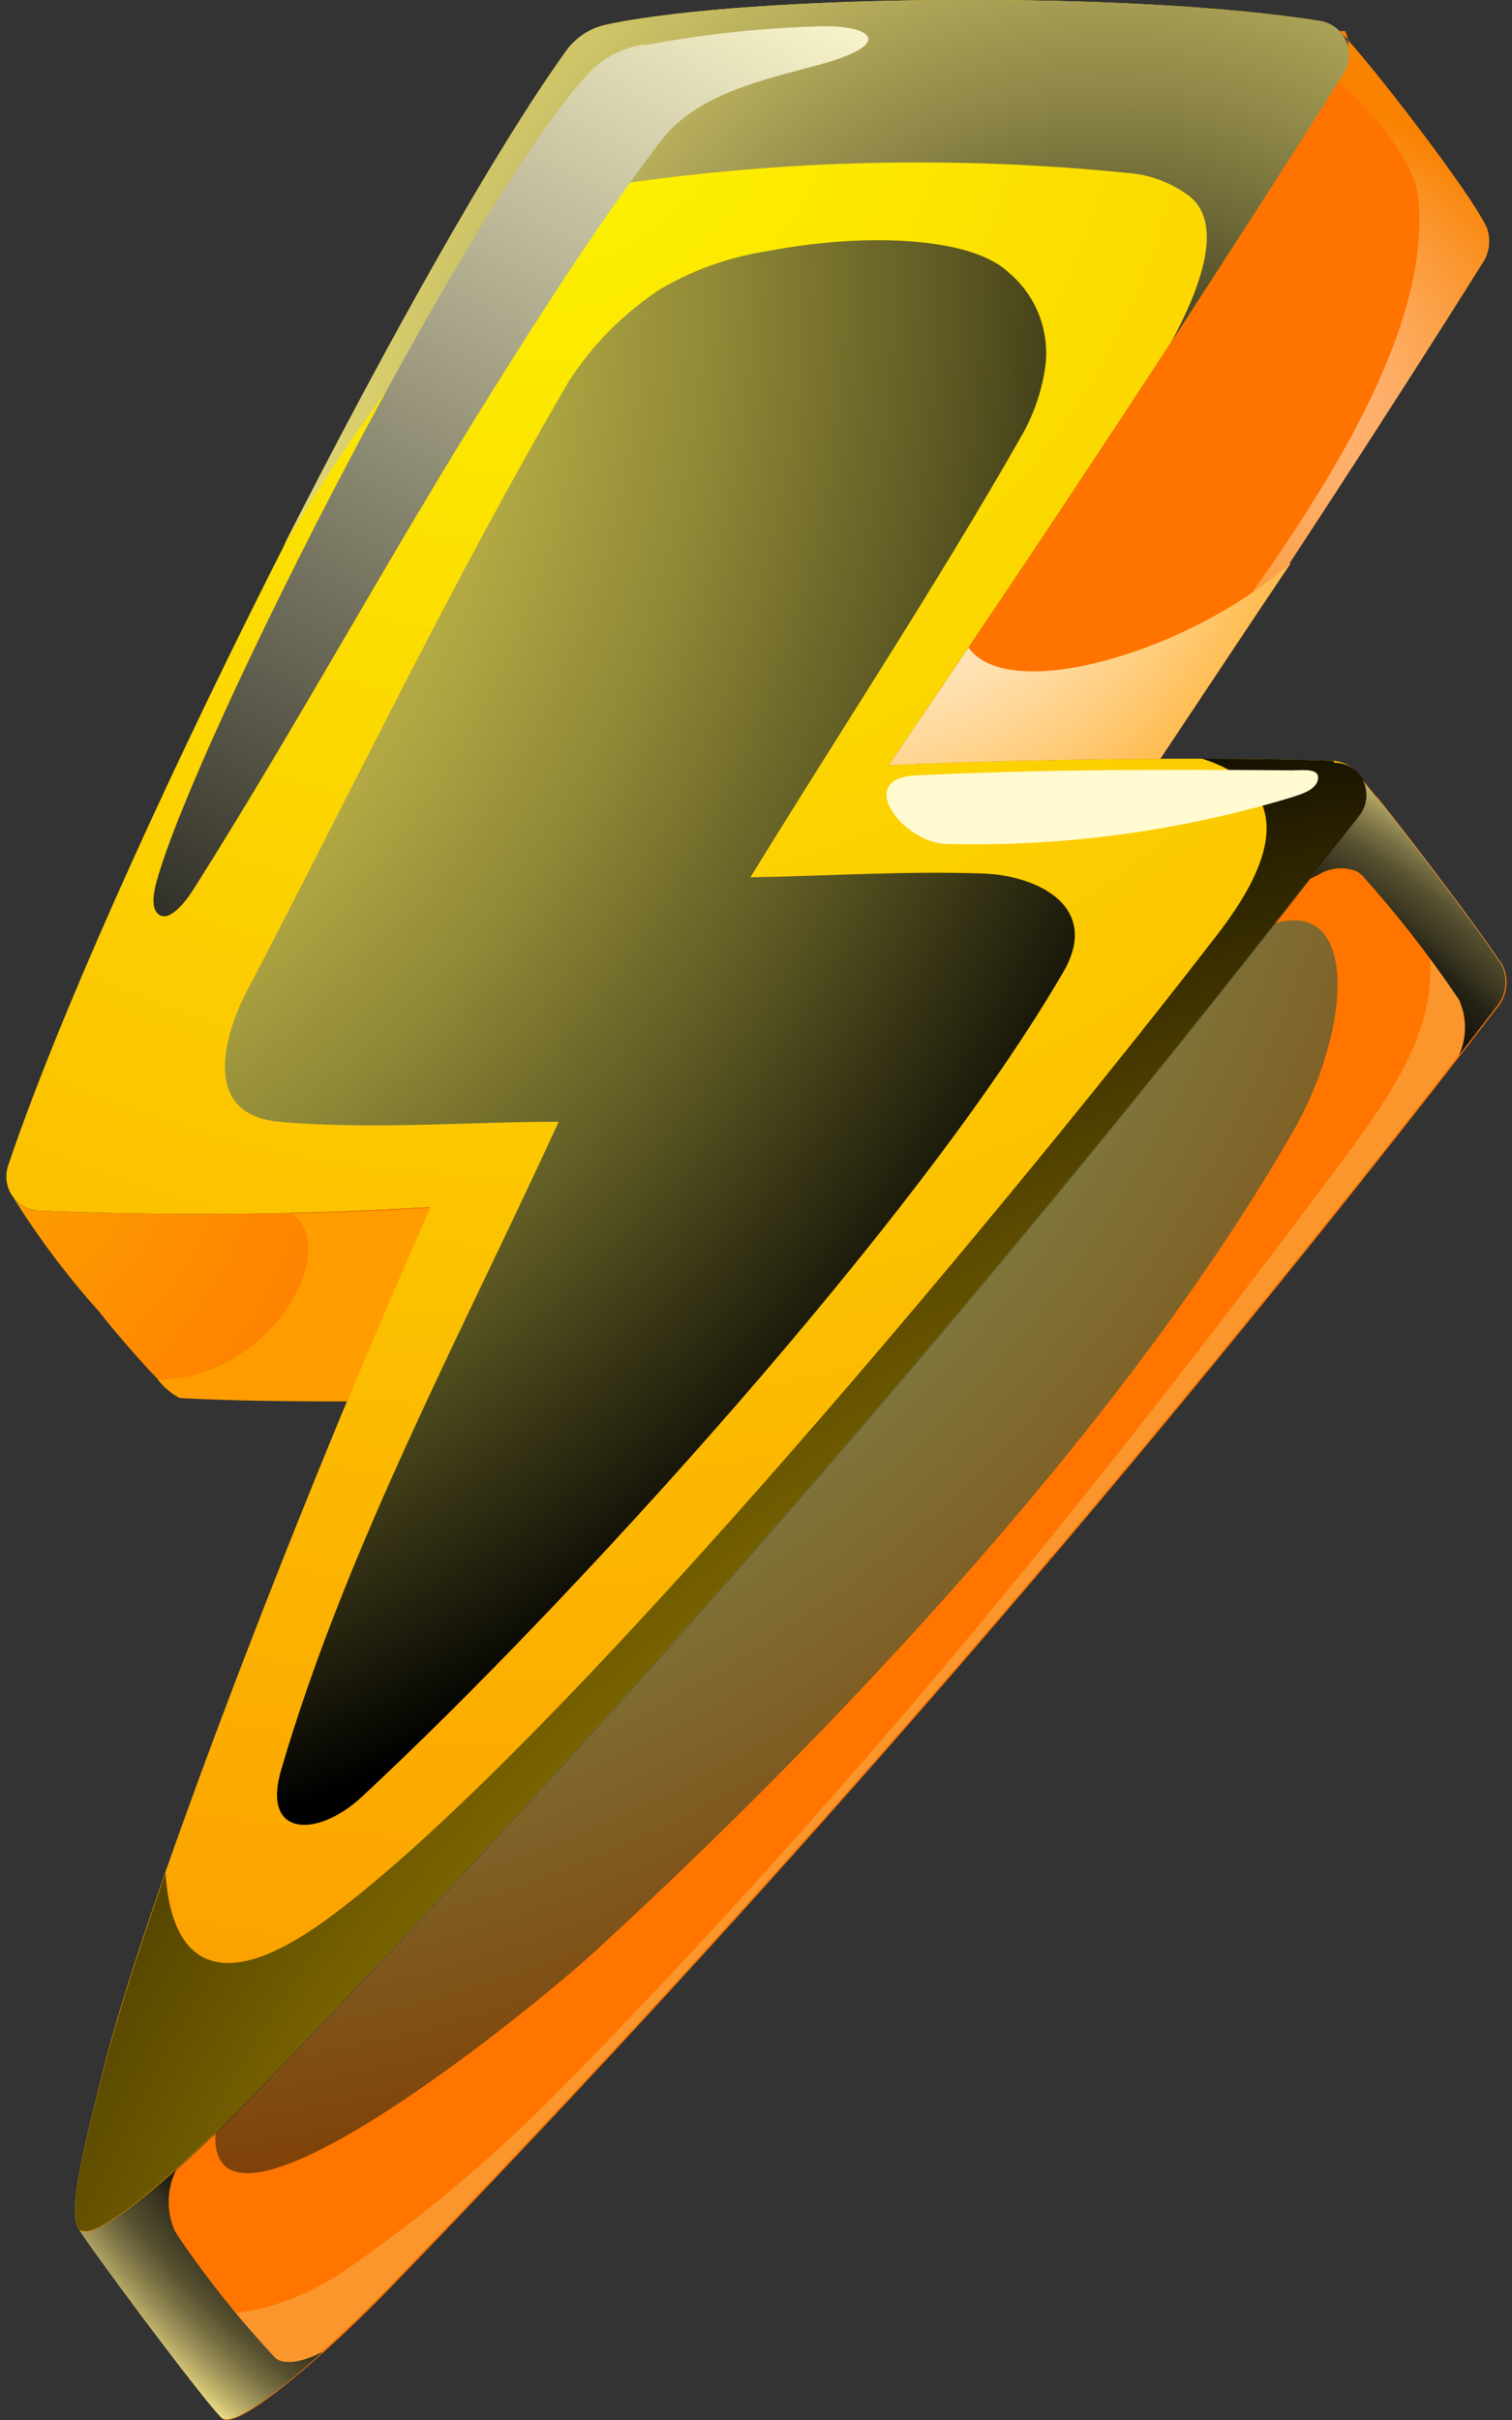 <svg width="70" height="112" viewBox="0 0 70 112" fill="none" xmlns="http://www.w3.org/2000/svg">
<rect x="0" y="0" width="70" height="112" fill="#333333" stroke="none"/>
<path fill-rule="evenodd" clip-rule="evenodd" d="M19.907 55.865C13.878 56.221 7.834 56.276 1.799 56.029C1.554 56.02 1.314 55.953 1.099 55.833C0.885 55.713 0.702 55.544 0.566 55.339C1.75 57.248 3.101 59.048 4.602 60.719C4.895 61.133 7.827 64.643 8.327 64.668C10.327 64.781 13.155 64.832 16.087 64.824C17.355 61.763 18.674 58.736 19.924 55.865H19.907Z" fill="url(#paint0_radial_2758_48266)"/>
<path fill-rule="evenodd" clip-rule="evenodd" d="M62.201 3.379C55.881 13.459 47.982 25.393 41.145 35.412C44.723 35.248 49.414 35.136 53.716 35.119C58.89 27.358 64.219 19.227 68.728 12.027C68.849 11.8 68.92 11.55 68.938 11.293C68.956 11.036 68.919 10.778 68.832 10.536C68.107 8.941 63.287 2.698 62.011 1.439H62.097H62.279C62.388 1.676 62.436 1.937 62.418 2.198C62.4 2.459 62.316 2.711 62.175 2.931L62.201 3.379Z" fill="url(#paint1_radial_2758_48266)"/>
<path fill-rule="evenodd" clip-rule="evenodd" d="M62.933 37.748C46.88 58.558 29.671 78.45 11.387 97.33C8.913 99.917 4.679 103.711 3.8 103.254H3.756C3.73 103.239 3.706 103.218 3.688 103.194C4.058 103.901 9.223 110.799 10.18 111.816C10.222 111.869 10.272 111.916 10.327 111.954C11.189 112.428 15.44 108.583 17.923 106.031C36.207 87.153 53.413 67.26 69.461 46.448C69.613 46.208 69.708 45.936 69.738 45.654C69.768 45.371 69.732 45.085 69.633 44.819C69.478 44.491 69.513 44.603 69.444 44.517C68.71 43.318 64.27 37.446 63.02 36.032C63.15 36.293 63.203 36.585 63.174 36.875C63.145 37.165 63.035 37.441 62.856 37.67L62.933 37.748Z" fill="url(#paint2_radial_2758_48266)"/>
<path style="mix-blend-mode:multiply" opacity="0.5" fill-rule="evenodd" clip-rule="evenodd" d="M61.942 3.793C63.485 5.086 65.391 7.371 65.632 8.966C66.494 15.675 60.088 24.487 56.553 29.402C53.802 33.222 51.758 34.576 49.258 35.119C50.749 35.119 52.258 35.119 53.716 35.119C58.889 27.358 64.218 19.227 68.728 12.027C68.848 11.8 68.919 11.55 68.937 11.293C68.955 11.036 68.919 10.778 68.831 10.536C68.107 8.941 63.304 2.715 62.019 1.439H62.071H62.252C62.362 1.676 62.41 1.937 62.392 2.198C62.374 2.459 62.29 2.711 62.149 2.931L61.89 3.345L61.942 3.793Z" fill="url(#paint3_radial_2758_48266)"/>
<path style="mix-blend-mode:multiply" opacity="0.5" fill-rule="evenodd" clip-rule="evenodd" d="M69.409 44.457C68.78 43.431 65.452 38.981 63.718 36.834C67.245 44.207 67.245 46.863 62.425 53.347C56.484 61.331 50.353 69.212 43.973 76.826C38.109 83.784 32.005 90.562 25.607 97.037C22.716 99.935 19.574 102.57 16.216 104.91C12.31 107.652 8.456 107.592 5.68 106.014C7.361 108.281 9.551 111.187 10.146 111.748C10.188 111.8 10.238 111.847 10.293 111.886C11.155 112.36 15.406 108.514 17.889 105.962C36.173 87.084 53.379 67.192 69.427 46.38C69.579 46.14 69.674 45.868 69.704 45.585C69.734 45.302 69.698 45.017 69.599 44.75C69.444 44.422 69.478 44.535 69.409 44.448V44.457Z" fill="url(#paint4_radial_2758_48266)"/>
<path style="mix-blend-mode:screen" fill-rule="evenodd" clip-rule="evenodd" d="M14.883 108.868C14.141 109.256 13.236 109.497 12.77 109.152C11.111 107.384 9.594 105.487 8.235 103.479L8.088 103.237C7.889 102.783 7.794 102.291 7.81 101.795C7.827 101.3 7.954 100.814 8.183 100.375C6.226 102.099 4.32 103.548 3.768 103.255C3.726 103.234 3.687 103.204 3.656 103.168C4.027 103.875 9.192 110.773 10.149 111.791C10.191 111.844 10.24 111.89 10.296 111.929C10.865 112.248 12.882 110.704 14.883 108.902V108.868ZM61.04 40.482C61.308 40.316 61.613 40.217 61.928 40.193C62.243 40.169 62.56 40.22 62.85 40.344L63.057 40.508C64.685 42.318 66.183 44.239 67.541 46.259C67.728 46.665 67.824 47.106 67.824 47.553C67.824 47.999 67.728 48.44 67.541 48.846L69.412 46.423C69.565 46.183 69.659 45.911 69.689 45.628C69.719 45.346 69.683 45.06 69.585 44.793C69.43 44.466 69.464 44.578 69.395 44.492C68.662 43.293 64.221 37.421 62.971 36.007L63.049 36.145C63.179 36.406 63.233 36.698 63.203 36.988C63.175 37.278 63.064 37.553 62.885 37.783L60.781 40.482L60.617 40.697C60.746 40.62 60.893 40.551 61.04 40.482Z" fill="url(#paint5_radial_2758_48266)"/>
<path fill-rule="evenodd" clip-rule="evenodd" d="M28.099 1.137C34.765 -0.286 52.527 -0.424 61.115 0.973C61.374 1.015 61.618 1.12 61.826 1.28C62.034 1.439 62.198 1.648 62.305 1.887C62.415 2.124 62.463 2.385 62.445 2.646C62.427 2.907 62.343 3.159 62.202 3.379C55.882 13.459 47.983 25.392 41.145 35.412C47.233 35.127 56.563 35.015 61.693 35.213C61.982 35.225 62.262 35.315 62.503 35.474C62.744 35.634 62.938 35.856 63.062 36.117C63.186 36.377 63.237 36.667 63.208 36.955C63.18 37.243 63.073 37.517 62.9 37.748C46.847 58.559 29.638 78.451 11.354 97.331C8.88 99.918 4.646 103.711 3.766 103.254C2.887 102.797 4.206 98.184 4.758 95.899C6.422 89.001 13.441 70.489 19.908 55.865C13.879 56.221 7.835 56.276 1.8 56.028C1.556 56.017 1.317 55.95 1.103 55.83C0.889 55.711 0.705 55.543 0.567 55.341C0.429 55.139 0.34 54.907 0.307 54.664C0.274 54.421 0.299 54.174 0.378 53.942C4.862 40.611 19.348 11.915 26.194 2.387C26.644 1.741 27.327 1.293 28.099 1.137Z" fill="url(#paint6_radial_2758_48266)"/>
<path style="mix-blend-mode:multiply" fill-rule="evenodd" clip-rule="evenodd" d="M59.709 26.074C55.286 30.057 46.775 32.661 44.835 29.971C43.585 31.834 42.343 33.653 41.145 35.412C44.723 35.248 49.414 35.136 53.716 35.119C55.708 32.135 57.726 29.083 59.752 26.074H59.709Z" fill="url(#paint7_radial_2758_48266)"/>
<path style="mix-blend-mode:multiply" fill-rule="evenodd" clip-rule="evenodd" d="M13.518 56.14C15.941 58.02 12.198 63.952 7.301 63.84C7.574 64.197 7.921 64.491 8.318 64.703C10.319 64.815 13.147 64.866 16.079 64.858C17.346 61.797 18.665 58.77 19.916 55.899C18.26 56.037 15.975 56.123 13.526 56.175L13.518 56.14Z" fill="url(#paint8_radial_2758_48266)"/>
<path style="mix-blend-mode:screen" fill-rule="evenodd" clip-rule="evenodd" d="M28.679 8.518C36.483 7.383 44.398 7.212 52.244 8.009C53.281 8.092 54.272 8.473 55.098 9.104C56.659 10.406 55.59 13.295 54.236 15.813C57.03 11.501 59.746 7.319 62.212 3.379C62.353 3.159 62.437 2.907 62.455 2.646C62.473 2.385 62.425 2.124 62.316 1.887C62.209 1.648 62.044 1.439 61.836 1.28C61.628 1.12 61.384 1.015 61.126 0.973C52.529 -0.424 34.766 -0.286 28.101 1.137C27.325 1.291 26.639 1.739 26.187 2.387C22.919 6.931 17.926 15.821 13.098 25.323C16.478 19.607 23.609 9.354 28.679 8.518Z" fill="url(#paint9_radial_2758_48266)"/>
<path style="mix-blend-mode:screen" fill-rule="evenodd" clip-rule="evenodd" d="M3.722 103.228H3.765H3.722ZM61.692 35.213C60.028 35.144 57.932 35.118 55.656 35.11C59.493 36.352 59.502 39.171 56.406 43.189C48.103 53.985 25.994 80.879 15.156 88.811C9.663 92.821 7.887 90.277 7.663 86.69C6.309 90.562 5.291 93.787 4.774 95.899C4.257 98.012 3.006 102.366 3.67 103.168C3.689 103.193 3.713 103.213 3.739 103.228H3.782C4.334 103.522 6.24 102.09 8.197 100.348C9.318 99.348 10.465 98.236 11.37 97.305C28.78 79.325 45.218 60.429 60.614 40.697L62.934 37.748C63.113 37.519 63.223 37.243 63.252 36.953C63.281 36.663 63.227 36.371 63.097 36.11V36.058C62.965 35.831 62.777 35.642 62.55 35.509C62.324 35.376 62.067 35.304 61.804 35.3L61.692 35.213Z" fill="url(#paint10_radial_2758_48266)"/>
<path style="mix-blend-mode:screen" fill-rule="evenodd" clip-rule="evenodd" d="M29.817 2.06C28.942 2.192 28.125 2.575 27.463 3.163C22.109 8.656 9.149 34.032 7.26 40.758C7.131 41.215 6.959 42.008 7.329 42.31C7.855 42.741 8.657 41.629 8.933 41.198C13.71 33.653 17.97 25.789 22.729 18.201C25.092 14.407 27.903 10.053 30.61 6.5C32.335 4.267 35.56 3.655 38.069 2.956C41.647 1.948 40.19 1.077 37.612 1.232C35.007 1.317 32.412 1.605 29.852 2.094L29.817 2.06Z" fill="url(#paint11_linear_2758_48266)"/>
<path style="mix-blend-mode:screen" fill-rule="evenodd" clip-rule="evenodd" d="M59.924 35.653C54.087 35.602 48.24 35.602 42.403 35.886C39.557 36.024 41.756 38.93 43.739 39.059C49.16 39.205 54.569 38.48 59.76 36.912C60.243 36.757 60.95 36.559 61.019 36.05C61.088 35.541 60.312 35.653 59.924 35.645V35.653Z" fill="url(#paint12_linear_2758_48266)"/>
<path style="mix-blend-mode:screen" opacity="0.5" fill-rule="evenodd" clip-rule="evenodd" d="M9.976 98.71C9.605 105.091 24.263 93.321 27.583 90.278C38.853 79.93 52.304 65.617 59.952 52.209C62.539 47.596 62.91 41.629 59.047 42.724C44.207 61.599 28.409 79.701 11.717 96.96L11.355 97.331C10.933 97.762 10.493 98.193 9.976 98.71Z" fill="url(#paint13_radial_2758_48266)"/>
<path style="mix-blend-mode:screen" fill-rule="evenodd" clip-rule="evenodd" d="M30.377 13.511C28.774 14.599 27.404 15.997 26.35 17.623C20.97 26.815 16.374 36.429 11.425 45.88C10.399 47.854 9.26 51.588 12.934 51.916C17.245 52.295 21.556 51.916 25.867 51.916C21.41 61.633 16.038 71.601 13.037 81.845C12.063 85.026 14.649 85.078 16.71 83.198C26.117 74.472 42.578 56.468 49.243 44.957C50.968 41.956 48.036 40.525 45.553 40.43C41.949 40.301 38.344 40.542 34.74 40.603C38.931 33.782 43.363 27.074 47.312 20.141C47.886 19.13 48.258 18.017 48.407 16.865C48.493 16.066 48.38 15.259 48.08 14.514C47.779 13.77 47.299 13.111 46.682 12.597C44.829 10.872 39.707 10.812 35.525 11.622C33.692 11.903 31.934 12.545 30.351 13.511H30.377Z" fill="url(#paint14_radial_2758_48266)"/>
<defs>
<radialGradient id="paint0_radial_2758_48266" cx="0" cy="0" r="1" gradientUnits="userSpaceOnUse" gradientTransform="translate(-5.038 50.2) scale(28.791 28.791)">
<stop stop-color="#FCAC00"/>
<stop offset="1" stop-color="#FF7300"/>
</radialGradient>
<radialGradient id="paint1_radial_2758_48266" cx="0" cy="0" r="1" gradientUnits="userSpaceOnUse" gradientTransform="translate(2485.68 503.221) scale(2274.41 2779.68)">
<stop stop-color="#FCAC00"/>
<stop offset="1" stop-color="#FF7300"/>
</radialGradient>
<radialGradient id="paint2_radial_2758_48266" cx="0" cy="0" r="1" gradientUnits="userSpaceOnUse" gradientTransform="translate(6708.83 8445.03) scale(10157.5 11679.9)">
<stop stop-color="#FCAC00"/>
<stop offset="1" stop-color="#FF7300"/>
</radialGradient>
<radialGradient id="paint3_radial_2758_48266" cx="0" cy="0" r="1" gradientUnits="userSpaceOnUse" gradientTransform="translate(59.105 18.313) scale(13.805 13.805)">
<stop stop-color="white"/>
<stop offset="0.1" stop-color="#FFFDF9"/>
<stop offset="0.22" stop-color="#FEF6E9"/>
<stop offset="0.36" stop-color="#FDEACF"/>
<stop offset="0.51" stop-color="#FBDBAA"/>
<stop offset="0.67" stop-color="#F9C67A"/>
<stop offset="0.84" stop-color="#F6AE41"/>
<stop offset="1" stop-color="#F39200"/>
</radialGradient>
<radialGradient id="paint4_radial_2758_48266" cx="0" cy="0" r="1" gradientUnits="userSpaceOnUse" gradientTransform="translate(2398 4209.65) scale(5482.61 6429.31)">
<stop stop-color="white"/>
<stop offset="0.1" stop-color="#FFFDF9"/>
<stop offset="0.22" stop-color="#FEF6E9"/>
<stop offset="0.36" stop-color="#FDEACF"/>
<stop offset="0.51" stop-color="#FBDBAA"/>
<stop offset="0.67" stop-color="#F9C67A"/>
<stop offset="0.84" stop-color="#F6AE41"/>
<stop offset="1" stop-color="#F39200"/>
</radialGradient>
<radialGradient id="paint5_radial_2758_48266" cx="0" cy="0" r="1" gradientUnits="userSpaceOnUse" gradientTransform="translate(40.095 75.947) scale(47.58 47.58)">
<stop offset="0.58"/>
<stop offset="0.74" stop-color="#020201"/>
<stop offset="0.79" stop-color="#090805"/>
<stop offset="0.83" stop-color="#14130B"/>
<stop offset="0.87" stop-color="#252315"/>
<stop offset="0.89" stop-color="#3B3721"/>
<stop offset="0.92" stop-color="#575131"/>
<stop offset="0.94" stop-color="#776F43"/>
<stop offset="0.96" stop-color="#9D9258"/>
<stop offset="0.98" stop-color="#C8BB70"/>
<stop offset="1" stop-color="#FFEE8F"/>
</radialGradient>
<radialGradient id="paint6_radial_2758_48266" cx="0" cy="0" r="1" gradientUnits="userSpaceOnUse" gradientTransform="translate(23.952 1.189) scale(102.557 102.557)">
<stop stop-color="#FCF800"/>
<stop offset="1" stop-color="#FC9700"/>
</radialGradient>
<radialGradient id="paint7_radial_2758_48266" cx="0" cy="0" r="1" gradientUnits="userSpaceOnUse" gradientTransform="translate(38.808 19.598) scale(27.049 27.049)">
<stop stop-color="white"/>
<stop offset="0.1" stop-color="#FFFDF9"/>
<stop offset="0.22" stop-color="#FFF7E9"/>
<stop offset="0.36" stop-color="#FFECCF"/>
<stop offset="0.51" stop-color="#FFDEAA"/>
<stop offset="0.67" stop-color="#FFCC7A"/>
<stop offset="0.84" stop-color="#FFB641"/>
<stop offset="1" stop-color="#FF9D00"/>
</radialGradient>
<radialGradient id="paint8_radial_2758_48266" cx="0" cy="0" r="1" gradientUnits="userSpaceOnUse" gradientTransform="translate(469.509 679.86) scale(379.581 269.601)">
<stop stop-color="white"/>
<stop offset="0.1" stop-color="#FFFDF9"/>
<stop offset="0.22" stop-color="#FFF7E9"/>
<stop offset="0.36" stop-color="#FFECCF"/>
<stop offset="0.51" stop-color="#FFDEAA"/>
<stop offset="0.67" stop-color="#FFCC7A"/>
<stop offset="0.84" stop-color="#FFB641"/>
<stop offset="1" stop-color="#FF9D00"/>
</radialGradient>
<radialGradient id="paint9_radial_2758_48266" cx="0" cy="0" r="1" gradientUnits="userSpaceOnUse" gradientTransform="translate(51.692 23.745) scale(54.391 54.391)">
<stop/>
<stop offset="0.08" stop-color="#232112"/>
<stop offset="0.22" stop-color="#5C582E"/>
<stop offset="0.36" stop-color="#8E8747"/>
<stop offset="0.5" stop-color="#B7AE5C"/>
<stop offset="0.64" stop-color="#D6CC6C"/>
<stop offset="0.77" stop-color="#EDE277"/>
<stop offset="0.89" stop-color="#FAEF7E"/>
<stop offset="1" stop-color="#FFF380"/>
</radialGradient>
<radialGradient id="paint10_radial_2758_48266" cx="0" cy="0" r="1" gradientUnits="userSpaceOnUse" gradientTransform="translate(79.575 136.063) scale(109.386)">
<stop stop-color="#FFD000"/>
<stop offset="0.11" stop-color="#FACC00"/>
<stop offset="0.23" stop-color="#EDC100"/>
<stop offset="0.36" stop-color="#D6AF00"/>
<stop offset="0.5" stop-color="#B79500"/>
<stop offset="0.64" stop-color="#8E7400"/>
<stop offset="0.78" stop-color="#5C4B00"/>
<stop offset="0.92" stop-color="#231C00"/>
<stop offset="1"/>
</radialGradient>
<linearGradient id="paint11_linear_2758_48266" x1="35.724" y1="-2.829" x2="5.044" y2="55.684" gradientUnits="userSpaceOnUse">
<stop stop-color="#FFFACF"/>
<stop offset="1"/>
</linearGradient>
<linearGradient id="paint12_linear_2758_48266" x1="1551.76" y1="200.117" x2="2014.71" y2="200.117" gradientUnits="userSpaceOnUse">
<stop stop-color="#FFFACF"/>
<stop offset="1"/>
</linearGradient>
<radialGradient id="paint13_radial_2758_48266" cx="0" cy="0" r="1" gradientUnits="userSpaceOnUse" gradientTransform="translate(1.732 23.78) scale(79.992 79.992)">
<stop stop-color="#00FFFF"/>
<stop offset="0.11" stop-color="#00FAFA"/>
<stop offset="0.23" stop-color="#00EDED"/>
<stop offset="0.36" stop-color="#00D6D6"/>
<stop offset="0.5" stop-color="#00B7B7"/>
<stop offset="0.64" stop-color="#008E8E"/>
<stop offset="0.78" stop-color="#005C5C"/>
<stop offset="0.92" stop-color="#002323"/>
<stop offset="1"/>
</radialGradient>
<radialGradient id="paint14_radial_2758_48266" cx="0" cy="0" r="1" gradientUnits="userSpaceOnUse" gradientTransform="translate(-14.883 13.329) scale(75.612 75.612)">
<stop stop-color="#FFF261"/>
<stop offset="0.11" stop-color="#FAEE5F"/>
<stop offset="0.23" stop-color="#EDE15A"/>
<stop offset="0.36" stop-color="#D6CB52"/>
<stop offset="0.5" stop-color="#B7AD46"/>
<stop offset="0.64" stop-color="#8E8736"/>
<stop offset="0.78" stop-color="#5C5823"/>
<stop offset="0.92" stop-color="#23210D"/>
<stop offset="1"/>
</radialGradient>
</defs>
</svg>
